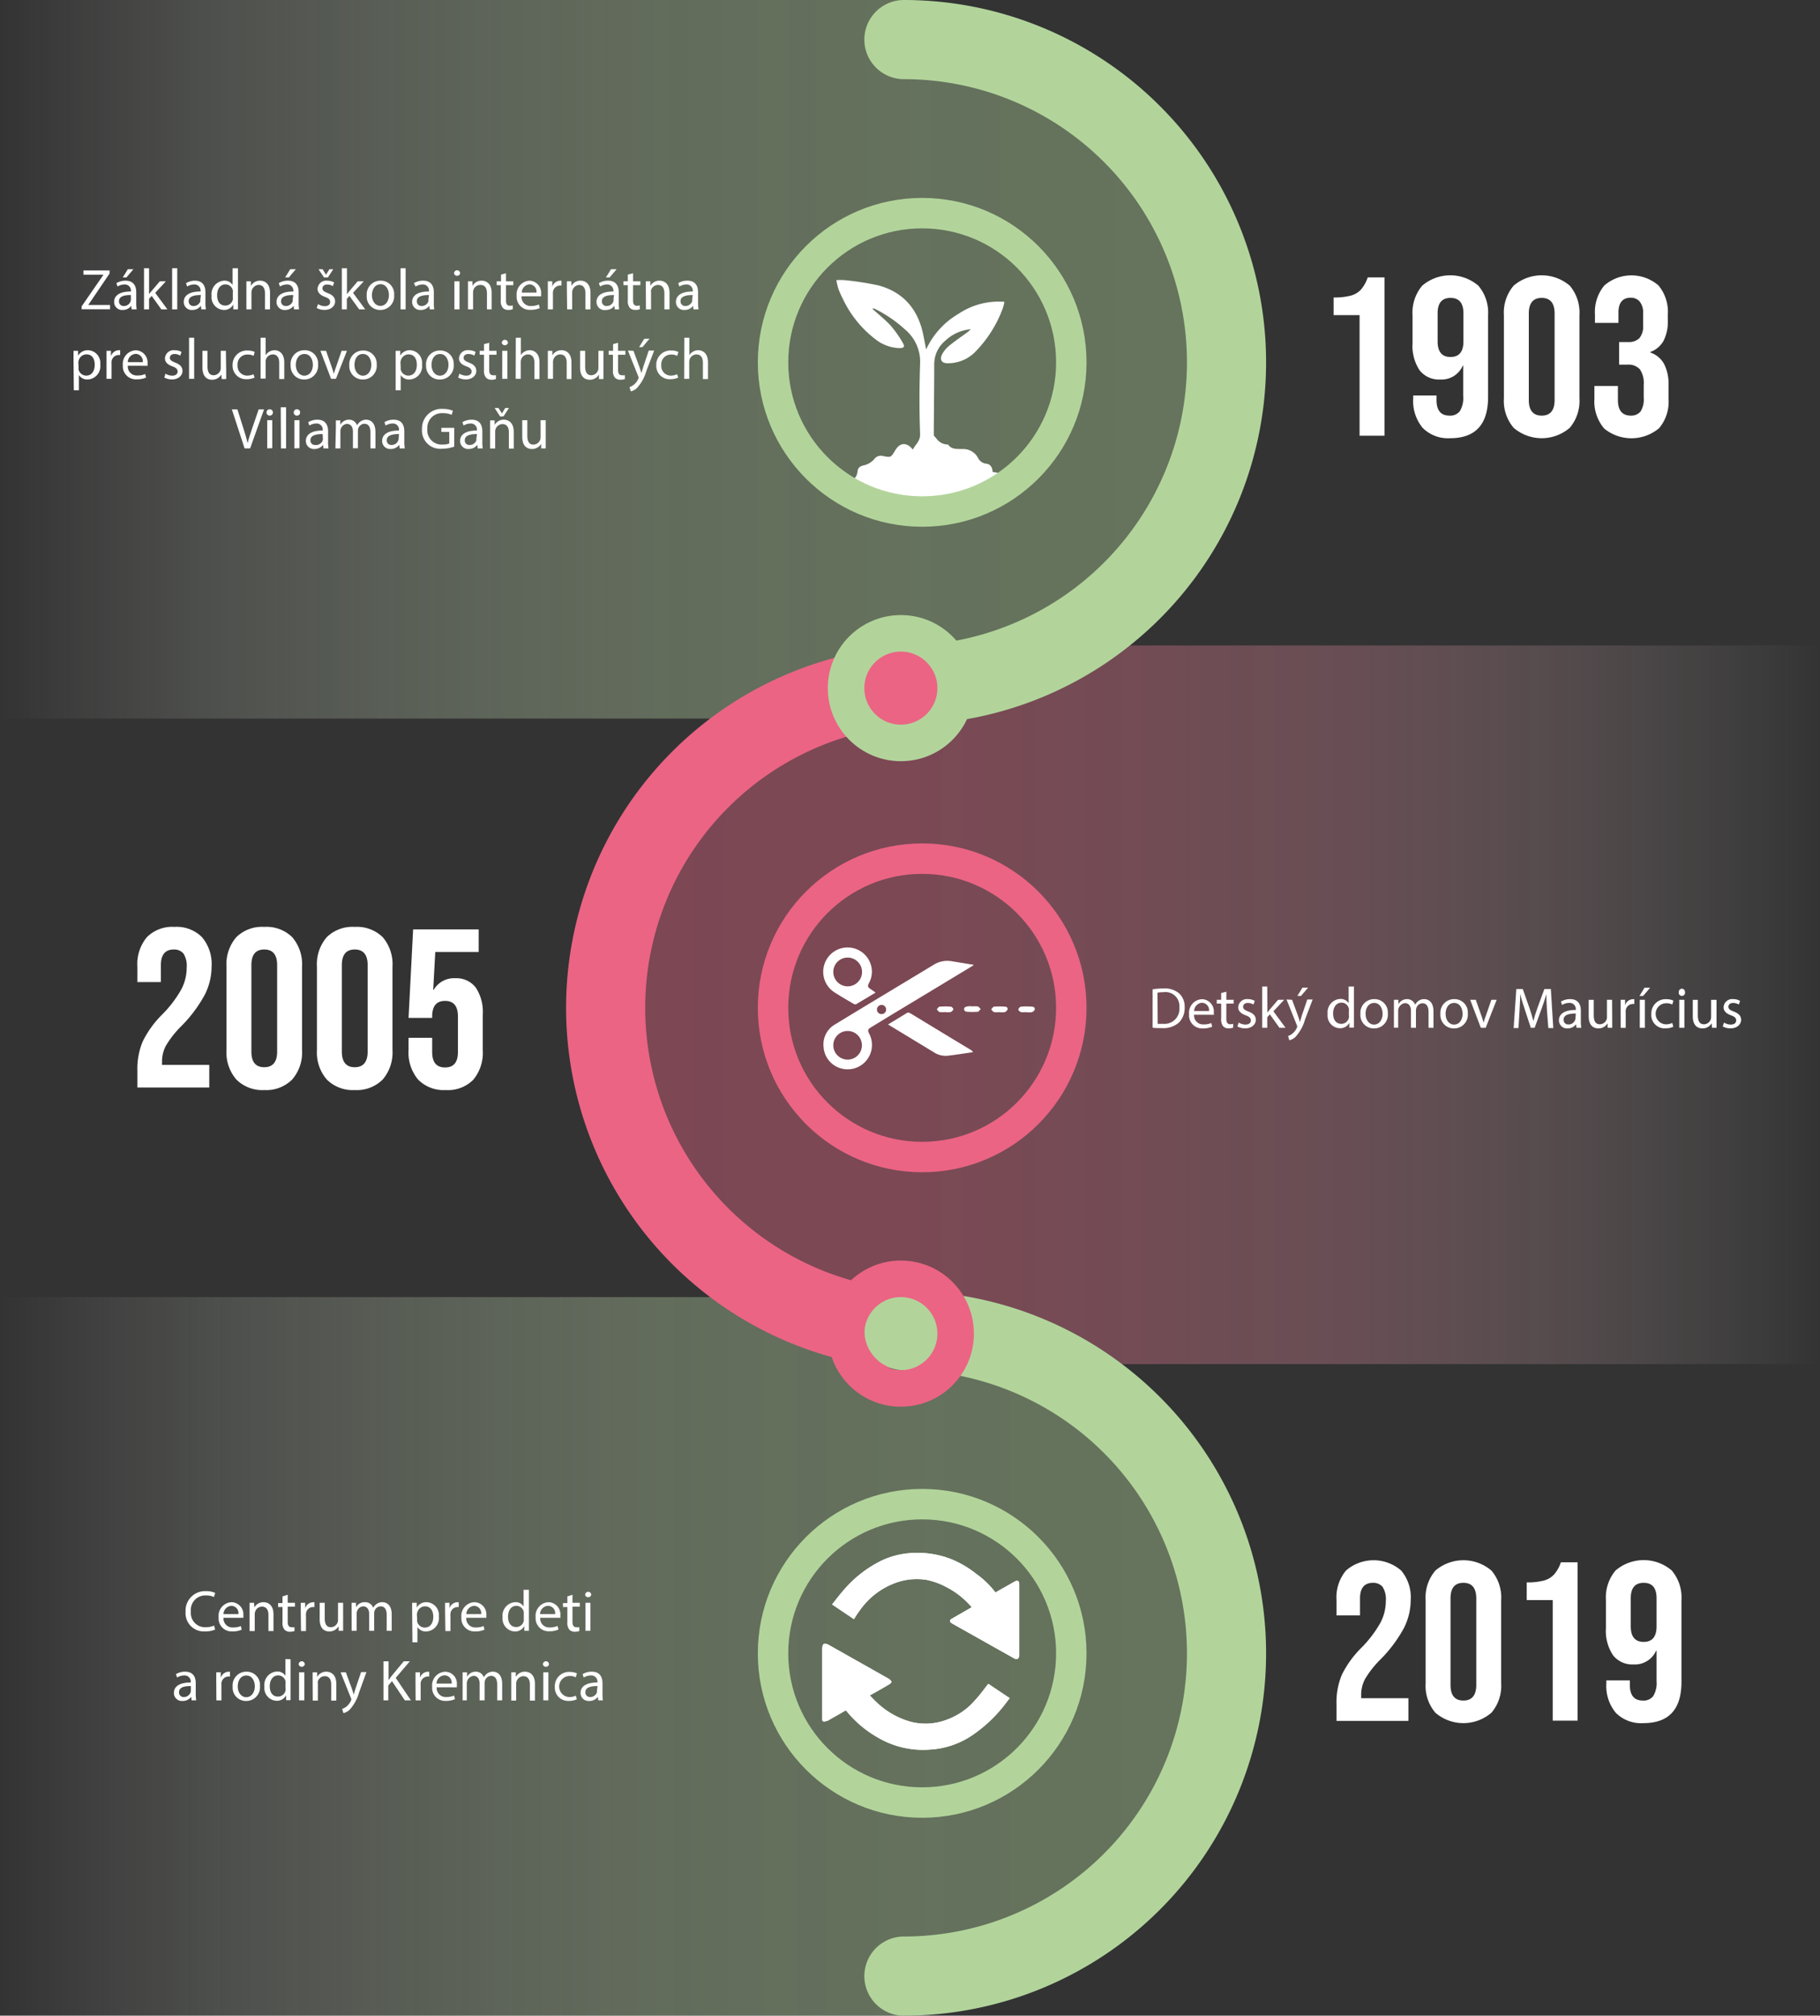 <svg xmlns="http://www.w3.org/2000/svg" xmlns:xlink="http://www.w3.org/1999/xlink" viewBox="0 0 299 331"><rect x="0" y="0" width="299" height="331" fill="#333333" stroke="none"/><defs><linearGradient id="linear-gradient" y1="59" x2="198.5" y2="59" gradientUnits="userSpaceOnUse"><stop offset="0" stop-color="#fff" stop-opacity="0"/><stop offset="0" stop-color="#fff" stop-opacity="0"/><stop offset="0.17" stop-color="#e3efdb" stop-opacity="0.15"/><stop offset="0.35" stop-color="#cde3bf" stop-opacity="0.26"/><stop offset="0.54" stop-color="#bedbab" stop-opacity="0.34"/><stop offset="0.74" stop-color="#b5d69f" stop-opacity="0.38"/><stop offset="1" stop-color="#b2d49b" stop-opacity="0.4"/></linearGradient><linearGradient id="linear-gradient-2" x1="-101" y1="165" x2="96" y2="165" gradientTransform="matrix(-1, 0, 0, 1, 198, 0)" gradientUnits="userSpaceOnUse"><stop offset="0" stop-color="#fff" stop-opacity="0"/><stop offset="0.03" stop-color="#fef4f6" stop-opacity="0.03"/><stop offset="0.2" stop-color="#f7c0cd" stop-opacity="0.16"/><stop offset="0.38" stop-color="#f298ad" stop-opacity="0.27"/><stop offset="0.57" stop-color="#ee7b96" stop-opacity="0.34"/><stop offset="0.76" stop-color="#ec6a88" stop-opacity="0.39"/><stop offset="1" stop-color="#eb6484" stop-opacity="0.4"/></linearGradient><linearGradient id="linear-gradient-3" y1="272" x2="199" y2="272" gradientTransform="matrix(1, 0, 0, -1, 0, 544)" gradientUnits="userSpaceOnUse"><stop offset="0" stop-color="#fff" stop-opacity="0"/><stop offset="0.17" stop-color="#e4f0dc" stop-opacity="0.14"/><stop offset="0.35" stop-color="#cee4bf" stop-opacity="0.25"/><stop offset="0.54" stop-color="#bedbab" stop-opacity="0.34"/><stop offset="0.75" stop-color="#b5d69f" stop-opacity="0.38"/><stop offset="1" stop-color="#b2d49b" stop-opacity="0.4"/></linearGradient></defs><title>history_5</title><g id="Layer_2" data-name="Layer 2"><g id="gradient"><polygon points="182 105 157 118 0 118 0 0 148 0 178 11 197 30 198.5 89.43 182 105" style="fill:url(#linear-gradient)"/><polygon points="118.5 211 143.5 224 299 224 299 106 152.5 106 122.5 117 103.5 136 102 195.43 118.5 211" style="fill:url(#linear-gradient-2)"/><polygon points="182.5 226 157.5 213 0 213 0 331 148.5 331 178.5 320 197.5 301 199 241.57 182.5 226" style="fill:url(#linear-gradient-3)"/></g><g id="graphic"><path d="M148.5,6.5a53,53,0,0,1,0,106" style="fill:none;stroke:#b2d49b;stroke-linecap:round;stroke-miterlimit:10;stroke-width:13px"/><path d="M152.5,112.5a53,53,0,0,0,0,106" style="fill:none;stroke:#eb6484;stroke-linecap:round;stroke-miterlimit:10;stroke-width:13px"/><path d="M148.5,218.5a53,53,0,0,1,0,106" style="fill:none;stroke:#b2d49b;stroke-linecap:round;stroke-miterlimit:10;stroke-width:13px"/><circle cx="148" cy="113" r="9" style="fill:none;stroke:#b2d49b;stroke-miterlimit:10;stroke-width:6px"/><circle cx="148" cy="219" r="9" style="fill:none;stroke:#eb6484;stroke-miterlimit:10;stroke-width:6px"/><path d="M223.36,51.75h-4.27v-2.9a10.7,10.7,0,0,0,2.81-.3,3.56,3.56,0,0,0,1.69-1,6,6,0,0,0,1.11-2h2.75v26h-4.09Z" style="fill:#fff"/><path d="M233.73,70.27a6.9,6.9,0,0,1-1.56-4.85v-.48H236v.74c0,1.71.7,2.57,2.11,2.57a2,2,0,0,0,1.71-.71,4.15,4.15,0,0,0,.56-2.49v-5h-.07a3.8,3.8,0,0,1-3.72,2.27,4,4,0,0,1-3.38-1.53,7.21,7.21,0,0,1-1.15-4.42V51.75a6.84,6.84,0,0,1,1.59-4.84,7.1,7.1,0,0,1,9.22,0,6.8,6.8,0,0,1,1.6,4.84V65.2q0,6.76-6.24,6.76A5.86,5.86,0,0,1,233.73,70.27Zm6.69-14.21V51.45c0-1.69-.71-2.53-2.12-2.53s-2.12.84-2.12,2.53v4.61c0,1.71.71,2.56,2.12,2.56S240.42,57.77,240.42,56.06Z" style="fill:#fff"/><path d="M248.67,70.25a6.79,6.79,0,0,1-1.6-4.83V51.75a6.8,6.8,0,0,1,1.6-4.84,7.1,7.1,0,0,1,9.22,0,6.84,6.84,0,0,1,1.59,4.84V65.42a6.83,6.83,0,0,1-1.59,4.83,7.07,7.07,0,0,1-9.22,0Zm6.73-4.57V51.49c0-1.71-.71-2.57-2.12-2.57s-2.12.86-2.12,2.57V65.68c0,1.71.71,2.57,2.12,2.57S255.4,67.39,255.4,65.68Z" style="fill:#fff"/><path d="M263.48,70.29a6.81,6.81,0,0,1-1.54-4.79V63.38h3.86v2.3c0,1.71.71,2.57,2.12,2.57a2,2,0,0,0,1.58-.65,3.68,3.68,0,0,0,.54-2.29V63.19a4,4,0,0,0-.63-2.54,2.53,2.53,0,0,0-2.05-.77H266V56.17h1.48a2.46,2.46,0,0,0,1.84-.63,3,3,0,0,0,.62-2.12v-1.9a2.93,2.93,0,0,0-.56-2,1.89,1.89,0,0,0-1.49-.63c-1.31,0-2,.81-2,2.42v1.71h-3.86V51.67a6.79,6.79,0,0,1,1.54-4.79,6.79,6.79,0,0,1,8.9,0A6.77,6.77,0,0,1,274,51.63v.93a7,7,0,0,1-.7,3.4,4,4,0,0,1-2.19,1.84v.08a4.08,4.08,0,0,1,2.3,1.93,7.29,7.29,0,0,1,.71,3.42v2.3a6.75,6.75,0,0,1-1.55,4.78,7.07,7.07,0,0,1-9.1,0Z" style="fill:#fff"/><path d="M219.57,279.77a11.56,11.56,0,0,1,.89-4.78,16.58,16.58,0,0,1,3.19-4.4,19.07,19.07,0,0,0,3.14-4.13,7.66,7.66,0,0,0,.88-3.57,3.74,3.74,0,0,0-.54-2.32,2,2,0,0,0-1.58-.65c-1.41,0-2.12.86-2.12,2.57v2.78h-3.86v-2.52a6.88,6.88,0,0,1,1.56-4.85,6.92,6.92,0,0,1,9.06,0,6.84,6.84,0,0,1,1.57,4.85,10.22,10.22,0,0,1-1.14,4.64,22.55,22.55,0,0,1-3.92,5.2,16.07,16.07,0,0,0-2.45,3.14,5.54,5.54,0,0,0-.63,2.59v.55h7.76v3.72H219.57Z" style="fill:#fff"/><path d="M235.81,281.25a6.79,6.79,0,0,1-1.6-4.83V262.75a6.8,6.8,0,0,1,1.6-4.84,7.09,7.09,0,0,1,9.21,0,6.8,6.8,0,0,1,1.6,4.84v13.67a6.79,6.79,0,0,1-1.6,4.83,7.06,7.06,0,0,1-9.21,0Zm6.72-4.57V262.49c0-1.71-.7-2.57-2.12-2.57s-2.11.86-2.11,2.57v14.19c0,1.71.7,2.57,2.11,2.57S242.53,278.39,242.53,276.68Z" style="fill:#fff"/><path d="M255.09,262.75h-4.27v-2.9a10.57,10.57,0,0,0,2.8-.3,3.51,3.51,0,0,0,1.69-1,5.8,5.8,0,0,0,1.12-2h2.75v26h-4.09Z" style="fill:#fff"/><path d="M265.46,281.27a6.9,6.9,0,0,1-1.56-4.85v-.48h3.86v.74c0,1.71.71,2.57,2.12,2.57a2,2,0,0,0,1.71-.71,4.15,4.15,0,0,0,.56-2.49v-5h-.07a3.8,3.8,0,0,1-3.72,2.27,4,4,0,0,1-3.38-1.53,7.21,7.21,0,0,1-1.15-4.42v-4.64a6.84,6.84,0,0,1,1.59-4.84,7.1,7.1,0,0,1,9.22,0,6.84,6.84,0,0,1,1.6,4.84V276.2q0,6.76-6.25,6.76A5.85,5.85,0,0,1,265.46,281.27Zm6.69-14.21v-4.61c0-1.69-.71-2.53-2.12-2.53s-2.12.84-2.12,2.53v4.61c0,1.71.71,2.56,2.12,2.56S272.15,268.77,272.15,267.06Z" style="fill:#fff"/><path d="M22.57,175.77a11.56,11.56,0,0,1,.89-4.78,16.58,16.58,0,0,1,3.19-4.4,19.07,19.07,0,0,0,3.14-4.13,7.66,7.66,0,0,0,.88-3.57,3.74,3.74,0,0,0-.54-2.32,2,2,0,0,0-1.58-.65c-1.41,0-2.12.86-2.12,2.57v2.78H22.57v-2.52a6.88,6.88,0,0,1,1.56-4.85,5.85,5.85,0,0,1,4.53-1.69,5.85,5.85,0,0,1,4.53,1.69,6.84,6.84,0,0,1,1.57,4.85,10.22,10.22,0,0,1-1.14,4.64,22.55,22.55,0,0,1-3.92,5.2,16.07,16.07,0,0,0-2.45,3.14,5.54,5.54,0,0,0-.63,2.59v.55h7.76v3.72H22.57Z" style="fill:#fff"/><path d="M38.81,177.25a6.79,6.79,0,0,1-1.6-4.83V158.75a6.8,6.8,0,0,1,1.6-4.84,6,6,0,0,1,4.6-1.7,6,6,0,0,1,4.61,1.7,6.8,6.8,0,0,1,1.6,4.84v13.67a6.79,6.79,0,0,1-1.6,4.83A6,6,0,0,1,43.41,179,6,6,0,0,1,38.81,177.25Zm6.72-4.57V158.49c0-1.71-.7-2.57-2.12-2.57s-2.11.86-2.11,2.57v14.19c0,1.71.7,2.57,2.11,2.57S45.53,174.39,45.53,172.68Z" style="fill:#fff"/><path d="M53.67,177.25a6.79,6.79,0,0,1-1.6-4.83V158.75a6.8,6.8,0,0,1,1.6-4.84,6,6,0,0,1,4.61-1.7,6.05,6.05,0,0,1,4.61,1.7,6.84,6.84,0,0,1,1.59,4.84v13.67a6.83,6.83,0,0,1-1.59,4.83A6,6,0,0,1,58.28,179,6,6,0,0,1,53.67,177.25Zm6.73-4.57V158.49c0-1.71-.71-2.57-2.12-2.57s-2.12.86-2.12,2.57v14.19c0,1.71.71,2.57,2.12,2.57S60.4,174.39,60.4,172.68Z" style="fill:#fff"/><path d="M68.68,177.27a6.9,6.9,0,0,1-1.56-4.85v-2H71v2.34c0,1.68.7,2.53,2.12,2.53s2.11-.85,2.11-2.53v-5.84c0-1.71-.7-2.56-2.11-2.56s-2.12.85-2.12,2.56v.23H67.12l.75-14.53H78.64v3.71H71.51l-.34,6.21h.08a3.85,3.85,0,0,1,3.53-1.9,4,4,0,0,1,3.38,1.53,7.21,7.21,0,0,1,1.15,4.42v5.87a6.9,6.9,0,0,1-1.56,4.85A5.85,5.85,0,0,1,73.22,179,5.86,5.86,0,0,1,68.68,177.27Z" style="fill:#fff"/><path d="M13.41,50.31,17,45.11v0H13.71v-.7H18v.51L14.5,50.08v0h3.58v.7H13.41Z" style="fill:#fff"/><path d="M21.62,50.8l-.06-.58h0a1.72,1.72,0,0,1-1.41.68,1.3,1.3,0,0,1-1.4-1.32c0-1.11,1-1.72,2.76-1.71v-.09a1,1,0,0,0-1-1.07,2.28,2.28,0,0,0-1.2.34l-.19-.55a2.82,2.82,0,0,1,1.51-.41c1.41,0,1.75,1,1.75,1.89V49.7a7.27,7.27,0,0,0,.07,1.1Zm-.12-2.35c-.91,0-1.95.14-1.95,1a.74.74,0,0,0,.79.8,1.14,1.14,0,0,0,1.11-.77.91.91,0,0,0,.05-.27Zm.42-4.24-1.16,1.36h-.6L21,44.21Z" style="fill:#fff"/><path d="M24.49,48.31h0a6.21,6.21,0,0,1,.41-.52l1.35-1.59h1L25.5,48.09l2,2.71h-1l-1.58-2.21-.43.48V50.8h-.83V44.05h.83Z" style="fill:#fff"/><path d="M28.28,44.05h.84V50.8h-.84Z" style="fill:#fff"/><path d="M33.08,50.8,33,50.22h0a1.72,1.72,0,0,1-1.41.68,1.3,1.3,0,0,1-1.4-1.32c0-1.11,1-1.72,2.76-1.71v-.09a1,1,0,0,0-1-1.07,2.28,2.28,0,0,0-1.2.34l-.19-.55A2.82,2.82,0,0,1,32,46.09c1.41,0,1.75,1,1.75,1.89V49.7a6.1,6.1,0,0,0,.08,1.1ZM33,48.45c-.91,0-2,.14-2,1a.75.75,0,0,0,.79.8,1.16,1.16,0,0,0,1.12-.77,1.36,1.36,0,0,0,0-.27Z" style="fill:#fff"/><path d="M39.09,44.05v5.56c0,.41,0,.88,0,1.19h-.76l0-.8h0a1.71,1.71,0,0,1-1.57.9,2.1,2.1,0,0,1-2-2.34,2.2,2.2,0,0,1,2.06-2.47,1.54,1.54,0,0,1,1.39.71h0V44.05Zm-.84,4a1.39,1.39,0,0,0,0-.35,1.23,1.23,0,0,0-1.21-1c-.86,0-1.37.76-1.37,1.78s.45,1.7,1.36,1.7a1.25,1.25,0,0,0,1.22-1,1.37,1.37,0,0,0,0-.36Z" style="fill:#fff"/><path d="M40.48,47.44c0-.47,0-.86,0-1.24h.74l0,.76h0a1.69,1.69,0,0,1,1.52-.87c.64,0,1.62.38,1.62,2V50.8h-.83V48.15c0-.74-.28-1.36-1.07-1.36A1.23,1.23,0,0,0,41.31,48V50.8h-.83Z" style="fill:#fff"/><path d="M48.3,50.8l-.06-.58h0a1.72,1.72,0,0,1-1.41.68,1.3,1.3,0,0,1-1.4-1.32c0-1.11,1-1.72,2.76-1.71v-.09a1,1,0,0,0-1-1.07,2.28,2.28,0,0,0-1.2.34l-.19-.55a2.82,2.82,0,0,1,1.51-.41c1.41,0,1.75,1,1.75,1.89V49.7a7.27,7.27,0,0,0,.07,1.1Zm-.12-2.35c-.91,0-2,.14-2,1a.74.74,0,0,0,.79.8,1.14,1.14,0,0,0,1.11-.77.91.91,0,0,0,0-.27Zm.42-4.24-1.16,1.36h-.6l.84-1.36Z" style="fill:#fff"/><path d="M52.24,49.94a2.24,2.24,0,0,0,1.11.34c.61,0,.89-.31.89-.69s-.24-.62-.86-.84c-.82-.3-1.21-.76-1.21-1.31a1.42,1.42,0,0,1,1.59-1.35,2.34,2.34,0,0,1,1.13.29l-.21.61a1.75,1.75,0,0,0-.94-.27c-.5,0-.77.29-.77.63s.27.55.87.78c.8.3,1.21.7,1.21,1.39s-.63,1.37-1.72,1.37a2.66,2.66,0,0,1-1.3-.31Zm1-4.37-.91-1.36H53l.56.9h0l.56-.9h.63l-.89,1.36Z" style="fill:#fff"/><path d="M57,48.31h0l.41-.52,1.35-1.59h1L58,48.09l2,2.71H59l-1.59-2.21-.43.48V50.8h-.82V44.05H57Z" style="fill:#fff"/><path d="M64.75,48.46a2.25,2.25,0,0,1-2.29,2.44,2.18,2.18,0,0,1-2.21-2.36,2.25,2.25,0,0,1,2.28-2.45A2.18,2.18,0,0,1,64.75,48.46Zm-3.65,0c0,1,.58,1.77,1.4,1.77s1.39-.75,1.39-1.79c0-.78-.39-1.77-1.37-1.77S61.1,47.63,61.1,48.51Z" style="fill:#fff"/><path d="M65.81,44.05h.83V50.8h-.83Z" style="fill:#fff"/><path d="M70.6,50.8l-.07-.58h0a1.73,1.73,0,0,1-1.41.68,1.31,1.31,0,0,1-1.41-1.32c0-1.11,1-1.72,2.77-1.71v-.09a1,1,0,0,0-1-1.07,2.3,2.3,0,0,0-1.2.34L68,46.5a2.86,2.86,0,0,1,1.52-.41c1.4,0,1.75,1,1.75,1.89V49.7a6.17,6.17,0,0,0,.07,1.1Zm-.12-2.35c-.92,0-2,.14-2,1a.74.74,0,0,0,.79.8,1.14,1.14,0,0,0,1.11-.77.91.91,0,0,0,0-.27Z" style="fill:#fff"/><path d="M75.59,44.91a.52.52,0,0,1-1,0,.51.51,0,0,1,.52-.53A.5.5,0,0,1,75.59,44.91Zm-.94,5.89V46.2h.84v4.6Z" style="fill:#fff"/><path d="M76.88,47.44c0-.47,0-.86,0-1.24h.74l0,.76h0a1.69,1.69,0,0,1,1.52-.87c.64,0,1.63.38,1.63,2V50.8H80V48.15c0-.74-.28-1.36-1.06-1.36A1.19,1.19,0,0,0,77.72,48V50.8h-.84Z" style="fill:#fff"/><path d="M83.13,44.88V46.2h1.2v.63h-1.2v2.49c0,.57.16.89.63.89a1.76,1.76,0,0,0,.48-.06l0,.63a2,2,0,0,1-.74.11,1.17,1.17,0,0,1-.91-.35,1.74,1.74,0,0,1-.32-1.2V46.83H81.6V46.2h.71V45.09Z" style="fill:#fff"/><path d="M85.68,48.65a1.48,1.48,0,0,0,1.58,1.6A3.07,3.07,0,0,0,88.53,50l.14.6a3.78,3.78,0,0,1-1.53.28,2.14,2.14,0,0,1-2.26-2.32A2.24,2.24,0,0,1,87,46.09a2,2,0,0,1,1.9,2.17,3.1,3.1,0,0,1,0,.39Zm2.45-.6A1.19,1.19,0,0,0,87,46.69a1.38,1.38,0,0,0-1.28,1.36Z" style="fill:#fff"/><path d="M90,47.63c0-.54,0-1,0-1.43h.73l0,.9h0a1.38,1.38,0,0,1,1.27-1,.88.88,0,0,1,.24,0v.79a1.23,1.23,0,0,0-.29,0A1.18,1.18,0,0,0,90.84,48a2.13,2.13,0,0,0,0,.39V50.8H90Z" style="fill:#fff"/><path d="M93.13,47.44c0-.47,0-.86,0-1.24h.74l0,.76h0a1.68,1.68,0,0,1,1.52-.87c.63,0,1.62.38,1.62,2V50.8h-.83V48.15c0-.74-.28-1.36-1.07-1.36A1.23,1.23,0,0,0,94,48V50.8h-.83Z" style="fill:#fff"/><path d="M101,50.8l-.06-.58h0a1.72,1.72,0,0,1-1.41.68A1.31,1.31,0,0,1,98,49.58c0-1.11,1-1.72,2.77-1.71v-.09a1,1,0,0,0-1-1.07,2.27,2.27,0,0,0-1.19.34l-.19-.55a2.82,2.82,0,0,1,1.51-.41c1.4,0,1.75,1,1.75,1.89V49.7a7.27,7.27,0,0,0,.07,1.1Zm-.12-2.35c-.91,0-2,.14-2,1a.74.74,0,0,0,.79.8,1.14,1.14,0,0,0,1.11-.77.91.91,0,0,0,0-.27Zm.42-4.24-1.16,1.36h-.6l.84-1.36Z" style="fill:#fff"/><path d="M104,44.88V46.2h1.2v.63H104v2.49c0,.57.16.89.63.89a1.7,1.7,0,0,0,.48-.06l0,.63a2,2,0,0,1-.74.11,1.17,1.17,0,0,1-.91-.35,1.74,1.74,0,0,1-.32-1.2V46.83h-.71V46.2h.71V45.09Z" style="fill:#fff"/><path d="M106.1,47.44c0-.47,0-.86,0-1.24h.74l0,.76h0a1.69,1.69,0,0,1,1.52-.87c.64,0,1.63.38,1.63,2V50.8h-.84V48.15c0-.74-.28-1.36-1.06-1.36a1.2,1.2,0,0,0-1.13.85,1.54,1.54,0,0,0,0,.39V50.8h-.84Z" style="fill:#fff"/><path d="M113.93,50.8l-.07-.58h0a1.71,1.71,0,0,1-1.41.68,1.3,1.3,0,0,1-1.4-1.32c0-1.11,1-1.72,2.76-1.71v-.09a1,1,0,0,0-1-1.07,2.28,2.28,0,0,0-1.2.34l-.19-.55a2.82,2.82,0,0,1,1.51-.41c1.41,0,1.75,1,1.75,1.89V49.7a6.1,6.1,0,0,0,.08,1.1Zm-.13-2.35c-.91,0-2,.14-2,1a.75.75,0,0,0,.79.8,1.16,1.16,0,0,0,1.12-.77,1.36,1.36,0,0,0,0-.27Z" style="fill:#fff"/><path d="M12.08,59.11c0-.59,0-1.06,0-1.5h.75l0,.79h0a1.83,1.83,0,0,1,1.64-.89,2.09,2.09,0,0,1,2,2.34,2.18,2.18,0,0,1-2.09,2.47,1.62,1.62,0,0,1-1.42-.73h0v2.5h-.83Zm.83,1.23a1.76,1.76,0,0,0,0,.34,1.29,1.29,0,0,0,1.26,1c.88,0,1.39-.72,1.39-1.78s-.48-1.71-1.37-1.71a1.33,1.33,0,0,0-1.26,1,1.28,1.28,0,0,0-.06.34Z" style="fill:#fff"/><path d="M17.5,59.05c0-.54,0-1,0-1.44h.73l0,.9h0a1.38,1.38,0,0,1,1.27-1,.88.88,0,0,1,.24,0v.79a1.23,1.23,0,0,0-.29,0,1.17,1.17,0,0,0-1.12,1.07,2.23,2.23,0,0,0,0,.39v2.45H17.5Z" style="fill:#fff"/><path d="M21,60.06a1.47,1.47,0,0,0,1.58,1.6,2.88,2.88,0,0,0,1.27-.24L24,62a3.59,3.59,0,0,1-1.53.29A2.14,2.14,0,0,1,20.18,60a2.23,2.23,0,0,1,2.16-2.48,2,2,0,0,1,1.9,2.16,2.79,2.79,0,0,1,0,.39Zm2.45-.59a1.19,1.19,0,0,0-1.16-1.36A1.38,1.38,0,0,0,21,59.47Z" style="fill:#fff"/><path d="M27.18,61.36a2.2,2.2,0,0,0,1.1.33c.61,0,.9-.3.9-.68s-.24-.62-.86-.85c-.83-.29-1.22-.75-1.22-1.3a1.42,1.42,0,0,1,1.59-1.35,2.28,2.28,0,0,1,1.13.28l-.21.61a1.81,1.81,0,0,0-.94-.27c-.49,0-.77.29-.77.63s.28.55.88.78c.8.31,1.2.71,1.2,1.39s-.62,1.38-1.72,1.38A2.61,2.61,0,0,1,27,62Z" style="fill:#fff"/><path d="M31.06,55.46h.84v6.75h-.84Z" style="fill:#fff"/><path d="M37.16,61c0,.47,0,.89,0,1.25h-.74l-.05-.75h0a1.75,1.75,0,0,1-1.53.86c-.72,0-1.58-.4-1.58-2V57.61h.83v2.55c0,.87.27,1.46,1,1.46a1.2,1.2,0,0,0,1.1-.76,1.12,1.12,0,0,0,.08-.42V57.61h.84Z" style="fill:#fff"/><path d="M41.83,62a3,3,0,0,1-1.32.27A2.19,2.19,0,0,1,38.21,60a2.34,2.34,0,0,1,2.48-2.44,2.91,2.91,0,0,1,1.16.23l-.19.65a2,2,0,0,0-1-.22,1.59,1.59,0,0,0-1.63,1.74,1.57,1.57,0,0,0,1.6,1.72,2.26,2.26,0,0,0,1-.23Z" style="fill:#fff"/><path d="M42.81,55.46h.83v2.87h0a1.76,1.76,0,0,1,1.46-.82c.62,0,1.6.38,1.6,2v2.74h-.83V59.57c0-.74-.28-1.37-1.07-1.37A1.2,1.2,0,0,0,43.7,59a1,1,0,0,0-.06.4v2.77h-.83Z" style="fill:#fff"/><path d="M52.25,59.87A2.25,2.25,0,0,1,50,62.32,2.19,2.19,0,0,1,47.75,60,2.25,2.25,0,0,1,50,57.51,2.17,2.17,0,0,1,52.25,59.87Zm-3.65.05c0,1,.58,1.77,1.4,1.77s1.4-.75,1.4-1.79c0-.78-.39-1.77-1.38-1.77S48.6,59.05,48.6,59.92Z" style="fill:#fff"/><path d="M53.57,57.61l.9,2.59c.15.42.27.8.37,1.18h0c.1-.38.24-.76.39-1.18l.89-2.59H57l-1.81,4.6h-.8l-1.75-4.6Z" style="fill:#fff"/><path d="M61.89,59.87a2.25,2.25,0,0,1-2.29,2.45A2.19,2.19,0,0,1,57.39,60a2.24,2.24,0,0,1,2.28-2.44A2.18,2.18,0,0,1,61.89,59.87Zm-3.65.05c0,1,.58,1.77,1.39,1.77S61,60.94,61,59.9c0-.78-.39-1.77-1.38-1.77S58.24,59.05,58.24,59.92Z" style="fill:#fff"/><path d="M65,59.11c0-.59,0-1.06,0-1.5h.75l0,.79h0a1.81,1.81,0,0,1,1.64-.89,2.08,2.08,0,0,1,1.94,2.34,2.17,2.17,0,0,1-2.09,2.47,1.6,1.6,0,0,1-1.41-.73h0v2.5H65Zm.83,1.23a1.76,1.76,0,0,0,0,.34,1.28,1.28,0,0,0,1.25,1c.88,0,1.4-.72,1.4-1.78s-.49-1.71-1.37-1.71a1.33,1.33,0,0,0-1.26,1,1.28,1.28,0,0,0-.06.34Z" style="fill:#fff"/><path d="M74.54,59.87a2.25,2.25,0,0,1-2.29,2.45A2.19,2.19,0,0,1,70,60a2.24,2.24,0,0,1,2.28-2.44A2.18,2.18,0,0,1,74.54,59.87Zm-3.65.05c0,1,.58,1.77,1.39,1.77s1.4-.75,1.4-1.79c0-.78-.39-1.77-1.38-1.77S70.89,59.05,70.89,59.92Z" style="fill:#fff"/><path d="M75.48,61.36a2.23,2.23,0,0,0,1.1.33c.61,0,.9-.3.9-.68s-.24-.62-.86-.85c-.83-.29-1.21-.75-1.21-1.3A1.41,1.41,0,0,1,77,57.51a2.28,2.28,0,0,1,1.13.28l-.2.61a1.89,1.89,0,0,0-1-.27c-.49,0-.77.29-.77.63s.28.55.88.78c.8.31,1.21.71,1.21,1.39s-.63,1.38-1.73,1.38A2.64,2.64,0,0,1,75.27,62Z" style="fill:#fff"/><path d="M80.37,56.29v1.32h1.2v.64h-1.2v2.48c0,.57.16.89.63.89a2.33,2.33,0,0,0,.48,0l0,.62a2,2,0,0,1-.74.12,1.17,1.17,0,0,1-.9-.35,1.71,1.71,0,0,1-.33-1.2V58.25h-.71v-.64h.71v-1.1Z" style="fill:#fff"/><path d="M83.44,56.32a.52.52,0,0,1-1,0,.5.5,0,0,1,.52-.52A.49.49,0,0,1,83.44,56.32Zm-.93,5.89v-4.6h.84v4.6Z" style="fill:#fff"/><path d="M84.74,55.46h.83v2.87h0a1.52,1.52,0,0,1,.6-.58,1.66,1.66,0,0,1,.86-.24c.61,0,1.6.38,1.6,2v2.74h-.83V59.57c0-.74-.28-1.37-1.07-1.37a1.2,1.2,0,0,0-1.12.84,1,1,0,0,0-.06.4v2.77h-.83Z" style="fill:#fff"/><path d="M90,58.86c0-.48,0-.87,0-1.25h.74l0,.76h0a1.69,1.69,0,0,1,1.52-.86c.63,0,1.62.38,1.62,2v2.74H93.1V59.56c0-.74-.28-1.36-1.07-1.36a1.18,1.18,0,0,0-1.12.86,1.1,1.1,0,0,0-.06.39v2.76H90Z" style="fill:#fff"/><path d="M99.14,61c0,.47,0,.89,0,1.25h-.74l0-.75h0a1.72,1.72,0,0,1-1.52.86c-.72,0-1.58-.4-1.58-2V57.61h.83v2.55c0,.87.27,1.46,1,1.46a1.2,1.2,0,0,0,1.1-.76,1.12,1.12,0,0,0,.08-.42V57.61h.83Z" style="fill:#fff"/><path d="M101.54,56.29v1.32h1.2v.64h-1.2v2.48c0,.57.16.89.63.89a2.54,2.54,0,0,0,.49,0l0,.62a2,2,0,0,1-.74.12,1.18,1.18,0,0,1-.9-.35,1.71,1.71,0,0,1-.32-1.2V58.25H100v-.64h.72v-1.1Z" style="fill:#fff"/><path d="M104.07,57.61l1,2.72c.11.3.22.67.3.94h0c.09-.27.19-.63.3-1l.91-2.7h.89l-1.26,3.28a7,7,0,0,1-1.58,2.88,2.18,2.18,0,0,1-1,.54l-.21-.7a2.28,2.28,0,0,0,.73-.41,2.48,2.48,0,0,0,.7-.93.59.59,0,0,0,.07-.2.73.73,0,0,0-.06-.22l-1.7-4.24Zm2.64-2L105.55,57H105l.83-1.35Z" style="fill:#fff"/><path d="M111.43,62a3,3,0,0,1-1.32.27A2.18,2.18,0,0,1,107.82,60a2.33,2.33,0,0,1,2.47-2.44,2.87,2.87,0,0,1,1.16.23l-.19.65a2,2,0,0,0-1-.22,1.59,1.59,0,0,0-1.62,1.74,1.57,1.57,0,0,0,1.59,1.72,2.3,2.3,0,0,0,1-.23Z" style="fill:#fff"/><path d="M112.42,55.46h.83v2.87h0a1.52,1.52,0,0,1,.6-.58,1.66,1.66,0,0,1,.86-.24c.61,0,1.6.38,1.6,2v2.74h-.83V59.57c0-.74-.28-1.37-1.07-1.37a1.2,1.2,0,0,0-1.12.84,1,1,0,0,0-.06.4v2.77h-.83Z" style="fill:#fff"/><path d="M40.18,73.63l-2.09-6.41H39l1,3.16c.27.86.51,1.64.68,2.39h0c.18-.74.45-1.55.73-2.38l1.09-3.17h.88l-2.29,6.41Z" style="fill:#fff"/><path d="M44.83,67.73a.5.5,0,0,1-.53.52.5.5,0,0,1-.51-.52.51.51,0,0,1,.53-.52A.5.5,0,0,1,44.83,67.73Zm-.93,5.9V69h.83v4.6Z" style="fill:#fff"/><path d="M46.12,66.88H47v6.75h-.84Z" style="fill:#fff"/><path d="M49.3,67.73a.5.5,0,0,1-.53.52.5.5,0,0,1-.51-.52.51.51,0,0,1,.53-.52A.5.5,0,0,1,49.3,67.73Zm-.93,5.9V69h.83v4.6Z" style="fill:#fff"/><path d="M53.14,73.63l-.07-.58h0a1.73,1.73,0,0,1-1.41.68,1.31,1.31,0,0,1-1.41-1.32c0-1.11,1-1.72,2.77-1.71v-.1a1,1,0,0,0-1-1.06,2.3,2.3,0,0,0-1.2.34l-.19-.55a2.89,2.89,0,0,1,1.52-.41c1.4,0,1.75,1,1.75,1.88v1.73a6.3,6.3,0,0,0,.07,1.1ZM53,71.28c-.92,0-2,.14-2,1a.73.73,0,0,0,.79.79A1.14,1.14,0,0,0,53,72.34a.8.8,0,0,0,.05-.26Z" style="fill:#fff"/><path d="M55.18,70.27c0-.47,0-.86,0-1.24h.73l0,.74h0a1.58,1.58,0,0,1,1.44-.85,1.37,1.37,0,0,1,1.31.92h0a1.86,1.86,0,0,1,.51-.59,1.56,1.56,0,0,1,1-.33c.6,0,1.51.4,1.51,2v2.71h-.82V71c0-.88-.32-1.41-1-1.41a1.1,1.1,0,0,0-1,.76,1.29,1.29,0,0,0-.06.42v2.84h-.82V70.87c0-.73-.32-1.26-1-1.26a1.16,1.16,0,0,0-1,.83,1.13,1.13,0,0,0-.06.41v2.78h-.82Z" style="fill:#fff"/><path d="M65.66,73.63l-.07-.58h0a1.7,1.7,0,0,1-1.4.68,1.31,1.31,0,0,1-1.41-1.32c0-1.11,1-1.72,2.77-1.71v-.1a1,1,0,0,0-1-1.06,2.3,2.3,0,0,0-1.2.34l-.19-.55a2.82,2.82,0,0,1,1.51-.41c1.41,0,1.75,1,1.75,1.88v1.73a6.25,6.25,0,0,0,.08,1.1Zm-.12-2.35c-.92,0-2,.14-2,1a.73.73,0,0,0,.79.79,1.16,1.16,0,0,0,1.11-.77.8.8,0,0,0,.05-.26Z" style="fill:#fff"/><path d="M74.62,73.34a5.79,5.79,0,0,1-2,.35,3,3,0,0,1-3.29-3.23,3.21,3.21,0,0,1,3.47-3.31,4,4,0,0,1,1.6.3l-.2.67a3.36,3.36,0,0,0-1.42-.27,2.39,2.39,0,0,0-2.57,2.57A2.34,2.34,0,0,0,72.71,73a2.78,2.78,0,0,0,1.1-.17V70.93h-1.3v-.67h2.11Z" style="fill:#fff"/><path d="M78.48,73.63l-.07-.58h0a1.73,1.73,0,0,1-1.41.68,1.31,1.31,0,0,1-1.41-1.32c0-1.11,1-1.72,2.77-1.71v-.1a1,1,0,0,0-1-1.06,2.3,2.3,0,0,0-1.2.34l-.19-.55a2.89,2.89,0,0,1,1.52-.41c1.4,0,1.75,1,1.75,1.88v1.73a6.3,6.3,0,0,0,.07,1.1Zm-.12-2.35c-.92,0-2,.14-2,1a.73.73,0,0,0,.79.79,1.14,1.14,0,0,0,1.11-.77.8.8,0,0,0,0-.26Z" style="fill:#fff"/><path d="M80.52,70.27c0-.47,0-.86,0-1.24h.74l0,.76h0a1.69,1.69,0,0,1,1.52-.87c.64,0,1.62.38,1.62,2v2.75H83.6V71c0-.75-.28-1.36-1.07-1.36a1.23,1.23,0,0,0-1.18,1.24v2.77h-.83Zm1.65-1.87L81.26,67h.64l.56.9h0L83,67h.62l-.89,1.36Z" style="fill:#fff"/><path d="M89.65,72.37q0,.72,0,1.26h-.74l0-.75h0a1.74,1.74,0,0,1-1.52.85c-.73,0-1.59-.4-1.59-2V69h.83v2.54c0,.88.27,1.47,1,1.47a1.2,1.2,0,0,0,1.1-.76,1.22,1.22,0,0,0,.08-.43V69h.84Z" style="fill:#fff"/><path d="M189.36,162.46a11.21,11.21,0,0,1,1.76-.14,3.66,3.66,0,0,1,2.59.8,2.94,2.94,0,0,1,.91,2.3,3.38,3.38,0,0,1-.93,2.49,3.91,3.91,0,0,1-2.83.92c-.59,0-1.08,0-1.5-.07Zm.83,5.66a4.91,4.91,0,0,0,.83,0,2.46,2.46,0,0,0,2.73-2.72,2.28,2.28,0,0,0-2.59-2.47,5.4,5.4,0,0,0-1,.08Z" style="fill:#fff"/><path d="M196.17,166.63a1.47,1.47,0,0,0,1.58,1.59A3.06,3.06,0,0,0,199,168l.14.6a3.78,3.78,0,0,1-1.53.28,2.14,2.14,0,0,1-2.26-2.32,2.23,2.23,0,0,1,2.16-2.48,2,2,0,0,1,1.9,2.17,3.1,3.1,0,0,1,0,.39Zm2.45-.6a1.19,1.19,0,0,0-1.16-1.36,1.38,1.38,0,0,0-1.28,1.36Z" style="fill:#fff"/><path d="M201.47,162.85v1.33h1.2v.63h-1.2v2.48c0,.57.17.9.63.9a1.84,1.84,0,0,0,.49-.06l0,.63a2.28,2.28,0,0,1-.75.11,1.15,1.15,0,0,1-.9-.35,1.71,1.71,0,0,1-.32-1.2v-2.51h-.72v-.63h.72v-1.11Z" style="fill:#fff"/><path d="M203.5,167.92a2.23,2.23,0,0,0,1.1.33c.61,0,.9-.3.9-.68s-.24-.62-.86-.85c-.83-.29-1.22-.75-1.22-1.3a1.42,1.42,0,0,1,1.59-1.35,2.18,2.18,0,0,1,1.13.29l-.21.6a1.82,1.82,0,0,0-.94-.26c-.49,0-.77.28-.77.63s.28.55.88.78c.8.3,1.21.7,1.21,1.38s-.63,1.38-1.73,1.38a2.62,2.62,0,0,1-1.29-.31Z" style="fill:#fff"/><path d="M208.21,166.29h0a5,5,0,0,1,.41-.53l1.35-1.58h1l-1.77,1.89,2,2.71h-1l-1.58-2.21-.43.48v1.73h-.83V162h.83Z" style="fill:#fff"/><path d="M212.27,164.18l1,2.71c.1.31.22.67.29.94h0c.09-.27.18-.62.29-1l.92-2.7h.88l-1.25,3.28a7,7,0,0,1-1.58,2.87,2.24,2.24,0,0,1-1,.55l-.21-.71a2,2,0,0,0,.73-.41,2.49,2.49,0,0,0,.71-.93.49.49,0,0,0,.06-.2.59.59,0,0,0-.05-.21l-1.7-4.24Zm2.63-2-1.16,1.36h-.6l.84-1.36Z" style="fill:#fff"/><path d="M222.43,162v5.56c0,.41,0,.87,0,1.19h-.75l0-.8h0a1.69,1.69,0,0,1-1.57.9,2.09,2.09,0,0,1-2-2.34,2.2,2.2,0,0,1,2.06-2.47,1.55,1.55,0,0,1,1.39.7h0V162Zm-.83,4a1.34,1.34,0,0,0,0-.35,1.22,1.22,0,0,0-1.21-1c-.86,0-1.38.76-1.38,1.77s.46,1.71,1.36,1.71a1.27,1.27,0,0,0,1.23-1,1.42,1.42,0,0,0,0-.36Z" style="fill:#fff"/><path d="M228,166.44a2.25,2.25,0,0,1-2.29,2.44,2.19,2.19,0,0,1-2.21-2.37,2.24,2.24,0,0,1,2.28-2.44A2.18,2.18,0,0,1,228,166.44Zm-3.65.05c0,1,.58,1.76,1.39,1.76s1.4-.75,1.4-1.78c0-.78-.39-1.77-1.38-1.77S224.34,165.61,224.34,166.49Z" style="fill:#fff"/><path d="M229,165.42c0-.47,0-.86,0-1.24h.73l0,.74h0a1.6,1.6,0,0,1,1.45-.85,1.36,1.36,0,0,1,1.3.92h0a2,2,0,0,1,.51-.6,1.58,1.58,0,0,1,1-.32c.61,0,1.51.4,1.51,2v2.71h-.81v-2.61c0-.88-.33-1.42-1-1.42a1.08,1.08,0,0,0-1,.77,1.25,1.25,0,0,0-.07.41v2.85h-.82V166c0-.73-.32-1.27-1-1.27a1.27,1.27,0,0,0-1.1,1.25v2.78H229Z" style="fill:#fff"/><path d="M241.14,166.44a2.25,2.25,0,0,1-2.29,2.44,2.19,2.19,0,0,1-2.21-2.37,2.24,2.24,0,0,1,2.28-2.44A2.18,2.18,0,0,1,241.14,166.44Zm-3.65.05c0,1,.58,1.76,1.4,1.76s1.39-.75,1.39-1.78c0-.78-.39-1.77-1.38-1.77S237.49,165.61,237.49,166.49Z" style="fill:#fff"/><path d="M242.45,164.18l.91,2.58c.15.42.27.8.37,1.18h0a11.59,11.59,0,0,1,.39-1.18l.89-2.58h.87l-1.8,4.6h-.8l-1.75-4.6Z" style="fill:#fff"/><path d="M254.15,166c-.05-.89-.11-2-.1-2.76h0c-.21.75-.48,1.55-.8,2.43l-1.13,3.11h-.63l-1-3.05c-.3-.91-.56-1.73-.74-2.49h0c0,.8-.07,1.87-.12,2.83l-.17,2.75h-.79l.44-6.41h1.06l1.09,3.1c.27.79.49,1.49.65,2.16h0c.16-.65.39-1.35.67-2.16l1.14-3.1h1.06l.4,6.41h-.81Z" style="fill:#fff"/><path d="M259,168.78l-.07-.58h0a1.73,1.73,0,0,1-1.41.68,1.32,1.32,0,0,1-1.41-1.32c0-1.11,1-1.72,2.77-1.71v-.1a1,1,0,0,0-1.05-1.06,2.3,2.3,0,0,0-1.2.34l-.19-.55a2.86,2.86,0,0,1,1.52-.41c1.4,0,1.75,1,1.75,1.88v1.72a6.35,6.35,0,0,0,.07,1.11Zm-.12-2.35c-.92,0-2,.14-2,1a.74.74,0,0,0,.79.8,1.14,1.14,0,0,0,1.11-.77.8.8,0,0,0,.05-.26Z" style="fill:#fff"/><path d="M264.86,167.52c0,.48,0,.9,0,1.26h-.75l0-.75h0a1.74,1.74,0,0,1-1.52.85c-.73,0-1.59-.4-1.59-2v-2.69h.83v2.54c0,.88.27,1.47,1,1.47a1.2,1.2,0,0,0,1.1-.76A1.22,1.22,0,0,0,264,167v-2.82h.84Z" style="fill:#fff"/><path d="M266.25,165.61c0-.54,0-1,0-1.43h.73l0,.9h0a1.38,1.38,0,0,1,1.27-1,.88.88,0,0,1,.24,0v.79a1.23,1.23,0,0,0-.29,0,1.18,1.18,0,0,0-1.12,1.07,2.34,2.34,0,0,0,0,.39v2.46h-.82Z" style="fill:#fff"/><path d="M271.1,162.19l-1.16,1.36h-.6l.83-1.36Zm-1.71,6.59v-4.6h.84v4.6Z" style="fill:#fff"/><path d="M274.9,168.61a3.16,3.16,0,0,1-1.32.26,2.18,2.18,0,0,1-2.29-2.35,2.34,2.34,0,0,1,2.47-2.44,2.72,2.72,0,0,1,1.16.24l-.19.64a2,2,0,0,0-1-.21,1.73,1.73,0,0,0,0,3.46,2.45,2.45,0,0,0,1-.23Z" style="fill:#fff"/><path d="M276.81,162.88a.52.52,0,1,1-1,0,.5.5,0,0,1,.52-.52A.5.5,0,0,1,276.81,162.88Zm-.93,5.9v-4.6h.84v4.6Z" style="fill:#fff"/><path d="M282,167.52q0,.72,0,1.26h-.74l-.05-.75h0a1.74,1.74,0,0,1-1.53.85c-.72,0-1.58-.4-1.58-2v-2.69h.83v2.54c0,.88.27,1.47,1,1.47a1.2,1.2,0,0,0,1.1-.76,1.22,1.22,0,0,0,.08-.43v-2.82H282Z" style="fill:#fff"/><path d="M283.23,167.92a2.23,2.23,0,0,0,1.1.33c.61,0,.9-.3.9-.68s-.24-.62-.86-.85c-.83-.29-1.21-.75-1.21-1.3a1.41,1.41,0,0,1,1.58-1.35,2.18,2.18,0,0,1,1.13.29l-.2.6a1.9,1.9,0,0,0-.95-.26c-.49,0-.77.28-.77.63s.28.55.88.78c.8.3,1.21.7,1.21,1.38s-.63,1.38-1.73,1.38a2.64,2.64,0,0,1-1.29-.31Z" style="fill:#fff"/><path d="M35.34,267.6a4.13,4.13,0,0,1-1.69.3,3,3,0,0,1-3.16-3.24,3.19,3.19,0,0,1,3.34-3.37,3.29,3.29,0,0,1,1.52.29l-.2.67a3,3,0,0,0-1.29-.26,2.38,2.38,0,0,0-2.5,2.64,2.33,2.33,0,0,0,2.46,2.58,3.3,3.3,0,0,0,1.35-.27Z" style="fill:#fff"/><path d="M36.72,265.66a1.47,1.47,0,0,0,1.57,1.59,3.14,3.14,0,0,0,1.28-.23l.14.59a3.59,3.59,0,0,1-1.53.29,2.13,2.13,0,0,1-2.26-2.32,2.23,2.23,0,0,1,2.16-2.48,2,2,0,0,1,1.9,2.17,3.1,3.1,0,0,1,0,.39Zm2.45-.6A1.19,1.19,0,0,0,38,263.7a1.38,1.38,0,0,0-1.28,1.36Z" style="fill:#fff"/><path d="M41,264.45c0-.48,0-.87,0-1.25h.74l.05.76h0a1.69,1.69,0,0,1,1.52-.86c.63,0,1.62.38,1.62,2v2.74H44.1v-2.65c0-.74-.28-1.36-1.07-1.36a1.18,1.18,0,0,0-1.12.86,1.14,1.14,0,0,0-.06.39v2.76H41Z" style="fill:#fff"/><path d="M47.27,261.88v1.32h1.19v.64H47.27v2.48c0,.57.16.89.62.89a1.93,1.93,0,0,0,.49,0l0,.63a2.28,2.28,0,0,1-.75.11,1.15,1.15,0,0,1-.9-.35,1.71,1.71,0,0,1-.32-1.2v-2.51h-.72v-.64h.72v-1.1Z" style="fill:#fff"/><path d="M49.41,264.64c0-.54,0-1,0-1.44h.73l0,.91h0a1.38,1.38,0,0,1,1.27-1,.88.88,0,0,1,.24,0v.79a1.23,1.23,0,0,0-.29,0A1.16,1.16,0,0,0,50.27,265a2.34,2.34,0,0,0,0,.39v2.45h-.82Z" style="fill:#fff"/><path d="M56.37,266.55c0,.48,0,.89,0,1.25h-.74l0-.75h0a1.75,1.75,0,0,1-1.52.86c-.73,0-1.59-.4-1.59-2V263.2h.83v2.55c0,.88.27,1.46,1,1.46a1.2,1.2,0,0,0,1.1-.75,1.22,1.22,0,0,0,.08-.43V263.2h.84Z" style="fill:#fff"/><path d="M57.76,264.45c0-.48,0-.87,0-1.25h.73l0,.75h0A1.57,1.57,0,0,1,60,263.1a1.37,1.37,0,0,1,1.31.92h0a1.94,1.94,0,0,1,.52-.6,1.55,1.55,0,0,1,1-.32c.61,0,1.52.4,1.52,2v2.7h-.82v-2.6c0-.88-.32-1.42-1-1.42a1.1,1.1,0,0,0-1,.76,1.37,1.37,0,0,0-.06.42v2.84h-.82v-2.75c0-.73-.33-1.27-1-1.27a1.14,1.14,0,0,0-1,.84,1.1,1.1,0,0,0-.06.41v2.77h-.82Z" style="fill:#fff"/><path d="M67.71,264.71c0-.59,0-1.07,0-1.51h.75l0,.79h0a1.8,1.8,0,0,1,1.63-.89,2.09,2.09,0,0,1,2,2.34A2.18,2.18,0,0,1,70,267.91a1.64,1.64,0,0,1-1.42-.72h0v2.5h-.82Zm.82,1.22a1.67,1.67,0,0,0,0,.34,1.29,1.29,0,0,0,1.26,1c.88,0,1.39-.72,1.39-1.77s-.48-1.72-1.37-1.72a1.33,1.33,0,0,0-1.26,1,1.35,1.35,0,0,0-.06.34Z" style="fill:#fff"/><path d="M73.12,264.64c0-.54,0-1,0-1.44h.73l0,.91h0a1.38,1.38,0,0,1,1.27-1,.88.88,0,0,1,.24,0v.79a1.14,1.14,0,0,0-.28,0A1.18,1.18,0,0,0,74,265a2.38,2.38,0,0,0,0,.39v2.45h-.83Z" style="fill:#fff"/><path d="M76.6,265.66a1.47,1.47,0,0,0,1.58,1.59,3.06,3.06,0,0,0,1.27-.23l.14.59a3.55,3.55,0,0,1-1.53.29,2.14,2.14,0,0,1-2.26-2.32A2.23,2.23,0,0,1,78,263.1a2,2,0,0,1,1.9,2.17,3.1,3.1,0,0,1,0,.39Zm2.45-.6a1.19,1.19,0,0,0-1.16-1.36,1.39,1.39,0,0,0-1.28,1.36Z" style="fill:#fff"/><path d="M86.89,261.06v5.56c0,.41,0,.87,0,1.18h-.75l0-.79h0a1.71,1.71,0,0,1-1.57.9,2.1,2.1,0,0,1-2-2.34,2.2,2.2,0,0,1,2.07-2.47,1.52,1.52,0,0,1,1.38.7h0v-2.74Zm-.84,4a2.19,2.19,0,0,0,0-.36,1.24,1.24,0,0,0-1.21-1c-.87,0-1.38.77-1.38,1.78s.46,1.7,1.36,1.7a1.27,1.27,0,0,0,1.23-1,2.1,2.1,0,0,0,0-.36Z" style="fill:#fff"/><path d="M88.75,265.66a1.47,1.47,0,0,0,1.57,1.59A3.14,3.14,0,0,0,91.6,267l.14.59a3.59,3.59,0,0,1-1.53.29A2.13,2.13,0,0,1,88,265.58a2.23,2.23,0,0,1,2.16-2.48,2,2,0,0,1,1.9,2.17,3.1,3.1,0,0,1,0,.39Zm2.45-.6A1.19,1.19,0,0,0,90,263.7a1.38,1.38,0,0,0-1.28,1.36Z" style="fill:#fff"/><path d="M94.05,261.88v1.32h1.2v.64h-1.2v2.48c0,.57.17.89.63.89a1.93,1.93,0,0,0,.49,0l0,.63a2.17,2.17,0,0,1-.74.11,1.15,1.15,0,0,1-.9-.35,1.71,1.71,0,0,1-.32-1.2v-2.51h-.72v-.64h.72v-1.1Z" style="fill:#fff"/><path d="M97.13,261.91a.52.52,0,0,1-1,0,.51.51,0,0,1,.52-.52A.5.5,0,0,1,97.13,261.91Zm-.94,5.89v-4.6H97v4.6Z" style="fill:#fff"/><path d="M31.48,279.22l-.07-.58h0a1.7,1.7,0,0,1-1.4.68A1.31,1.31,0,0,1,28.57,278c0-1.11,1-1.72,2.77-1.71v-.09a1,1,0,0,0-1.05-1.07,2.3,2.3,0,0,0-1.2.34l-.19-.55a2.82,2.82,0,0,1,1.51-.41c1.41,0,1.75,1,1.75,1.89v1.72a6.1,6.1,0,0,0,.08,1.1Zm-.12-2.35c-.92,0-1.95.14-1.95,1a.74.74,0,0,0,.79.8,1.15,1.15,0,0,0,1.11-.77.91.91,0,0,0,.05-.27Z" style="fill:#fff"/><path d="M35.53,276.05c0-.54,0-1,0-1.43h.74l0,.9h0a1.39,1.39,0,0,1,1.28-1,.8.8,0,0,1,.23,0v.79a1.14,1.14,0,0,0-.28,0,1.17,1.17,0,0,0-1.12,1.08,2.13,2.13,0,0,0,0,.39v2.45h-.83Z" style="fill:#fff"/><path d="M42.71,276.88a2.25,2.25,0,0,1-2.29,2.44,2.18,2.18,0,0,1-2.2-2.36,2.25,2.25,0,0,1,2.28-2.45A2.18,2.18,0,0,1,42.71,276.88Zm-3.65.05c0,1,.58,1.77,1.4,1.77s1.4-.75,1.4-1.79c0-.78-.39-1.77-1.38-1.77S39.06,276.05,39.06,276.93Z" style="fill:#fff"/><path d="M47.74,272.47V278c0,.41,0,.88,0,1.19H47l0-.8h0a1.69,1.69,0,0,1-1.56.9,2.09,2.09,0,0,1-2-2.34,2.2,2.2,0,0,1,2.06-2.47,1.55,1.55,0,0,1,1.39.71h0v-2.75Zm-.83,4a1.39,1.39,0,0,0,0-.35,1.23,1.23,0,0,0-1.21-1c-.86,0-1.38.76-1.38,1.78s.46,1.7,1.36,1.7a1.26,1.26,0,0,0,1.23-1,1.37,1.37,0,0,0,0-.36Z" style="fill:#fff"/><path d="M50.07,273.33a.52.52,0,0,1-1,0,.51.51,0,0,1,.52-.53A.5.5,0,0,1,50.07,273.33Zm-.94,5.89v-4.6H50v4.6Z" style="fill:#fff"/><path d="M51.36,275.86c0-.47,0-.86,0-1.24h.74l0,.76h0a1.69,1.69,0,0,1,1.52-.87c.64,0,1.63.38,1.63,2v2.75h-.84v-2.65c0-.74-.27-1.36-1.06-1.36a1.2,1.2,0,0,0-1.13.85,1.54,1.54,0,0,0,0,.39v2.77h-.84Z" style="fill:#fff"/><path d="M56.82,274.62l1,2.72c.1.3.22.66.29.94h0c.09-.28.18-.63.3-1l.91-2.7h.88L59,277.9a7,7,0,0,1-1.58,2.88,2.3,2.3,0,0,1-1,.54l-.21-.7a2.31,2.31,0,0,0,.74-.41,2.68,2.68,0,0,0,.7-.93.68.68,0,0,0,.07-.2.66.66,0,0,0-.06-.22l-1.7-4.24Z" style="fill:#fff"/><path d="M63,272.81h.83v3.09h0c.17-.25.34-.47.5-.68l2-2.41h1l-2.32,2.72,2.5,3.69h-1l-2.11-3.15-.61.71v2.44H63Z" style="fill:#fff"/><path d="M68.26,276.05c0-.54,0-1,0-1.43H69l0,.9h0a1.39,1.39,0,0,1,1.28-1,.8.8,0,0,1,.23,0v.79a1.14,1.14,0,0,0-.28,0,1.17,1.17,0,0,0-1.12,1.08,2.13,2.13,0,0,0,0,.39v2.45h-.83Z" style="fill:#fff"/><path d="M71.74,277.07a1.48,1.48,0,0,0,1.58,1.6,3.12,3.12,0,0,0,1.28-.24l.14.6a3.82,3.82,0,0,1-1.53.28A2.13,2.13,0,0,1,71,277a2.23,2.23,0,0,1,2.15-2.48,1.94,1.94,0,0,1,1.9,2.17,3.53,3.53,0,0,1,0,.39Zm2.46-.6A1.19,1.19,0,0,0,73,275.11a1.39,1.39,0,0,0-1.29,1.36Z" style="fill:#fff"/><path d="M76,275.86c0-.47,0-.86,0-1.24h.73l0,.74h0a1.6,1.6,0,0,1,1.45-.85,1.35,1.35,0,0,1,1.3.93h0a1.8,1.8,0,0,1,.51-.6,1.58,1.58,0,0,1,1-.33c.61,0,1.51.4,1.51,2v2.71h-.82v-2.61c0-.88-.32-1.41-1-1.41a1.08,1.08,0,0,0-1,.76,1.27,1.27,0,0,0-.07.42v2.84h-.82v-2.76c0-.73-.32-1.26-1-1.26a1.25,1.25,0,0,0-1.1,1.24v2.78H76Z" style="fill:#fff"/><path d="M84,275.86c0-.47,0-.86,0-1.24h.74l0,.76h0a1.68,1.68,0,0,1,1.52-.87c.63,0,1.62.38,1.62,2v2.75h-.83v-2.65c0-.74-.28-1.36-1.07-1.36a1.23,1.23,0,0,0-1.18,1.24v2.77H84Z" style="fill:#fff"/><path d="M90.19,273.33a.52.52,0,0,1-1,0,.51.51,0,0,1,.52-.53A.5.5,0,0,1,90.19,273.33Zm-.93,5.89v-4.6h.83v4.6Z" style="fill:#fff"/><path d="M94.76,279.05a3.16,3.16,0,0,1-1.32.26A2.18,2.18,0,0,1,91.15,277a2.34,2.34,0,0,1,2.47-2.45,2.88,2.88,0,0,1,1.16.24l-.19.65a1.87,1.87,0,0,0-1-.22,1.73,1.73,0,0,0,0,3.46,2.45,2.45,0,0,0,1-.23Z" style="fill:#fff"/><path d="M98.29,279.22l-.07-.58h0a1.73,1.73,0,0,1-1.41.68A1.31,1.31,0,0,1,95.38,278c0-1.11,1-1.72,2.77-1.71v-.09a1,1,0,0,0-1.05-1.07,2.3,2.3,0,0,0-1.2.34l-.19-.55a2.86,2.86,0,0,1,1.52-.41c1.4,0,1.75,1,1.75,1.89v1.72a6.17,6.17,0,0,0,.07,1.1Zm-.12-2.35c-.92,0-2,.14-2,1a.74.74,0,0,0,.79.8,1.14,1.14,0,0,0,1.11-.77.91.91,0,0,0,0-.27Z" style="fill:#fff"/><path d="M137,82a13.26,13.26,0,0,1,.91-2.23,1.89,1.89,0,0,1,1.19-.68c1-.18,1.67-.58,1.78-1.69.06-.59.43-.87,1.1-1a3.17,3.17,0,0,0,1.64-1,1.34,1.34,0,0,1,1.42-.52c1.3.26,1.32.25,2-.87.77-1.36,1.91-1.46,2.93-.18.41-.86,1.23-1.36,1.19-2.56-.14-3.84-.13-7.7,0-11.54a6.89,6.89,0,0,0-2.46-5.61,21.5,21.5,0,0,0-5-3.42.46.46,0,0,0-.39,0c1,.91,2.08,1.76,3,2.76a17.46,17.46,0,0,1,2,2.83c.4.66.19.89-.59.87a6.65,6.65,0,0,1-3.9-1.45,18,18,0,0,1-5.34-6.61,16.68,16.68,0,0,1-.75-1.67A14.25,14.25,0,0,1,137.4,46a11.38,11.38,0,0,1,1.31,0,48.88,48.88,0,0,1,5.53.85c4.17,1.09,6.57,3.93,7.44,8.12.15.74.29,1.48.47,2.42a13.09,13.09,0,0,1,5.28-5.83,11.89,11.89,0,0,1,7.58-2,7.52,7.52,0,0,1-.24,1A20.11,20.11,0,0,1,160,58a6.3,6.3,0,0,1-4.13,1.65c-1.19.08-1.61-.61-1-1.64a4.81,4.81,0,0,1,1.11-1.27c.92-.74,1.89-1.41,2.84-2.1a3.92,3.92,0,0,0,.65-.58,7,7,0,0,0-4.15,1.87,5,5,0,0,0-1.84,3.8c0,3.89-.06,7.78-.07,11.67,0,.18.22.37.37.53A2.35,2.35,0,0,0,155.76,73c.56.84,1.43.7,2.26.74a2.77,2.77,0,0,1,2.63,1.41,1.73,1.73,0,0,0,1.42,1c.65.06,1,.68,1,1.36,1.77.16,2.25.91,1.58,2.52A2.78,2.78,0,0,1,165.9,82Z" style="fill:#fff"/><circle cx="151.5" cy="59.5" r="24.5" style="fill:none;stroke:#b2d49b;stroke-linecap:round;stroke-miterlimit:10;stroke-width:5px"/><path d="M159.89,158.54,156,160.89l-9.84,5.94-3,1.83c-.61.36-.65.5-.35,1.11a4,4,0,0,1-4.77,5.64,3.91,3.91,0,0,1-2.74-3.49,3.78,3.78,0,0,1,1.87-3.69c5.37-3.27,10.77-6.51,16.15-9.76a4.24,4.24,0,0,1,3-.63l3.62.59ZM139.28,174a2.35,2.35,0,1,0-2.38-2.31A2.35,2.35,0,0,0,139.28,174Zm6.29-8.25a.74.74,0,0,0-.79-.73.78.78,0,0,0-.71.78.74.74,0,0,0,.8.72A.72.72,0,0,0,145.57,165.71Z" style="fill:#fff"/><path d="M145.89,168.23c1.07-.65,2.07-1.24,3.05-1.86.32-.21.53,0,.76.11l7,4.25,2.76,1.66a1,1,0,0,1,.39.39c-1.41.2-2.82.44-4.23.59a3.52,3.52,0,0,1-2.23-.59l-6.91-4.19Z" style="fill:#fff"/><path d="M143.85,163l-3.19,1.9a.49.49,0,0,1-.42-.05c-1.06-.62-2.13-1.24-3.16-1.9A4,4,0,1,1,143.2,159a3.87,3.87,0,0,1-.42,2.39c-.29.57-.24.73.3,1.06Zm-6.95-3.4a2.36,2.36,0,1,0,2.34-2.35A2.35,2.35,0,0,0,136.9,159.56Z" style="fill:#fff"/><path d="M168.61,166.2a3.69,3.69,0,0,1-.88,0c-.18-.05-.45-.3-.43-.42a.71.71,0,0,1,.44-.48,13.06,13.06,0,0,1,1.77,0c.29,0,.55.18.48.49a.77.77,0,0,1-.5.43,3.67,3.67,0,0,1-.88,0Z" style="fill:#fff"/><path d="M155.27,166.19a3.23,3.23,0,0,1-.88,0c-.19,0-.33-.29-.49-.44.15-.16.29-.43.45-.44a11.55,11.55,0,0,1,1.86,0c.16,0,.44.32.41.44a.78.78,0,0,1-.47.45,3.22,3.22,0,0,1-.88,0Z" style="fill:#fff"/><path d="M164.14,166.2a2.87,2.87,0,0,1-.83,0c-.19-.05-.32-.29-.48-.45.16-.15.31-.43.48-.45a14.75,14.75,0,0,1,1.76,0c.27,0,.53.16.46.46a.79.79,0,0,1-.46.45,4.11,4.11,0,0,1-.93,0Z" style="fill:#fff"/><path d="M159.71,165.27a4,4,0,0,1,.92,0c.18.05.32.27.48.42-.16.16-.3.44-.47.46a12.47,12.47,0,0,1-1.73,0c-.31,0-.58-.21-.51-.52s.35-.31.57-.37a2.6,2.6,0,0,1,.74,0Z" style="fill:#fff"/><circle cx="151.5" cy="165.5" r="24.5" style="fill:none;stroke:#eb6484;stroke-linecap:round;stroke-miterlimit:10;stroke-width:5px"/><circle cx="151.5" cy="271.5" r="24.5" style="fill:none;stroke:#b2d49b;stroke-linecap:round;stroke-miterlimit:10;stroke-width:5px"/><path d="M162.36,276.5c-.76,1-1.45,1.93-2.24,2.8a11,11,0,0,1-4.48,3.06,9.73,9.73,0,0,1-6,.37,13.26,13.26,0,0,1-5.31-2.92c-.48-.43-.93-.91-1.42-1.4,1.1-.62,2.13-1.2,3.14-1.79.18-.11.44-.31.42-.45s-.24-.36-.42-.48-.67-.38-1-.57l-8.73-4.93c-.93-.52-1.2-.35-1.2.73q0,5.55,0,11.1c0,.23.06.62.18.65s.5-.07.75-.13c0,0,0,0,.08-.06.9-.51,1.79-1,2.68-1.53a.23.23,0,0,1,.35.07,18.16,18.16,0,0,0,5.08,4.28,14.59,14.59,0,0,0,8.44,2,13.78,13.78,0,0,0,7-2.31,23.4,23.4,0,0,0,4.84-4.37c.48-.57.91-1.17,1.38-1.77Zm-2.72-12.57-.39.23-2.86,1.64c-.43.25-.43.52,0,.78l.12.07,3.45,1.94q3.3,1.86,6.61,3.71c.52.29.79.14.88-.44a2.64,2.64,0,0,0,0-.28V260.15c0-.55-.28-.71-.77-.43l-3.14,1.78a15.26,15.26,0,0,0-3.22-3.1,17.05,17.05,0,0,0-3.78-2.26,15.14,15.14,0,0,0-6.41-1.13,13.3,13.3,0,0,0-5.26,1.24,19.45,19.45,0,0,0-6.17,4.75c-.71.78-1.35,1.63-2,2.47l3.59,2.42.45-.72c.15-.22.31-.45.47-.66a12.29,12.29,0,0,1,6.53-4.79,10.16,10.16,0,0,1,4.52-.28,11.94,11.94,0,0,1,3,1.07A13.67,13.67,0,0,1,159.64,263.93Z" style="fill:#fff"/><path d="M162.36,276.5l3.48,2.37c-.47.6-.9,1.2-1.38,1.77a23.4,23.4,0,0,1-4.84,4.37,13.78,13.78,0,0,1-7,2.31,14.59,14.59,0,0,1-8.44-2,18.16,18.16,0,0,1-5.08-4.28.23.23,0,0,0-.35-.07c-.89.52-1.78,1-2.68,1.53,0,0,0,0-.08.06-.25.06-.53.2-.75.13s-.18-.42-.18-.65q0-5.55,0-11.1c0-1.08.27-1.25,1.2-.73l8.73,4.93c.34.19.69.35,1,.57s.4.31.42.48-.24.34-.42.45c-1,.59-2,1.17-3.14,1.79.49.49.94,1,1.42,1.4a13.26,13.26,0,0,0,5.31,2.92,9.73,9.73,0,0,0,6-.37,11,11,0,0,0,4.48-3.06C160.91,278.43,161.6,277.46,162.36,276.5Z" style="fill:#fff"/><path d="M159.64,263.93a13.67,13.67,0,0,0-4.38-3.42,11.94,11.94,0,0,0-3-1.07,10.16,10.16,0,0,0-4.52.28,12.29,12.29,0,0,0-6.53,4.79c-.16.21-.32.44-.47.66l-.45.72-3.59-2.42c.69-.84,1.33-1.69,2-2.47a19.45,19.45,0,0,1,6.17-4.75,13.3,13.3,0,0,1,5.26-1.24,15.14,15.14,0,0,1,6.41,1.13,17.05,17.05,0,0,1,3.78,2.26,15.26,15.26,0,0,1,3.22,3.1l3.14-1.78c.49-.28.77-.12.77.43v11.43a2.64,2.64,0,0,1,0,.28c-.09.58-.36.73-.88.44q-3.31-1.85-6.61-3.71l-3.45-1.94-.12-.07c-.43-.26-.43-.53,0-.78l2.86-1.64Z" style="fill:#fff"/></g></g></svg>